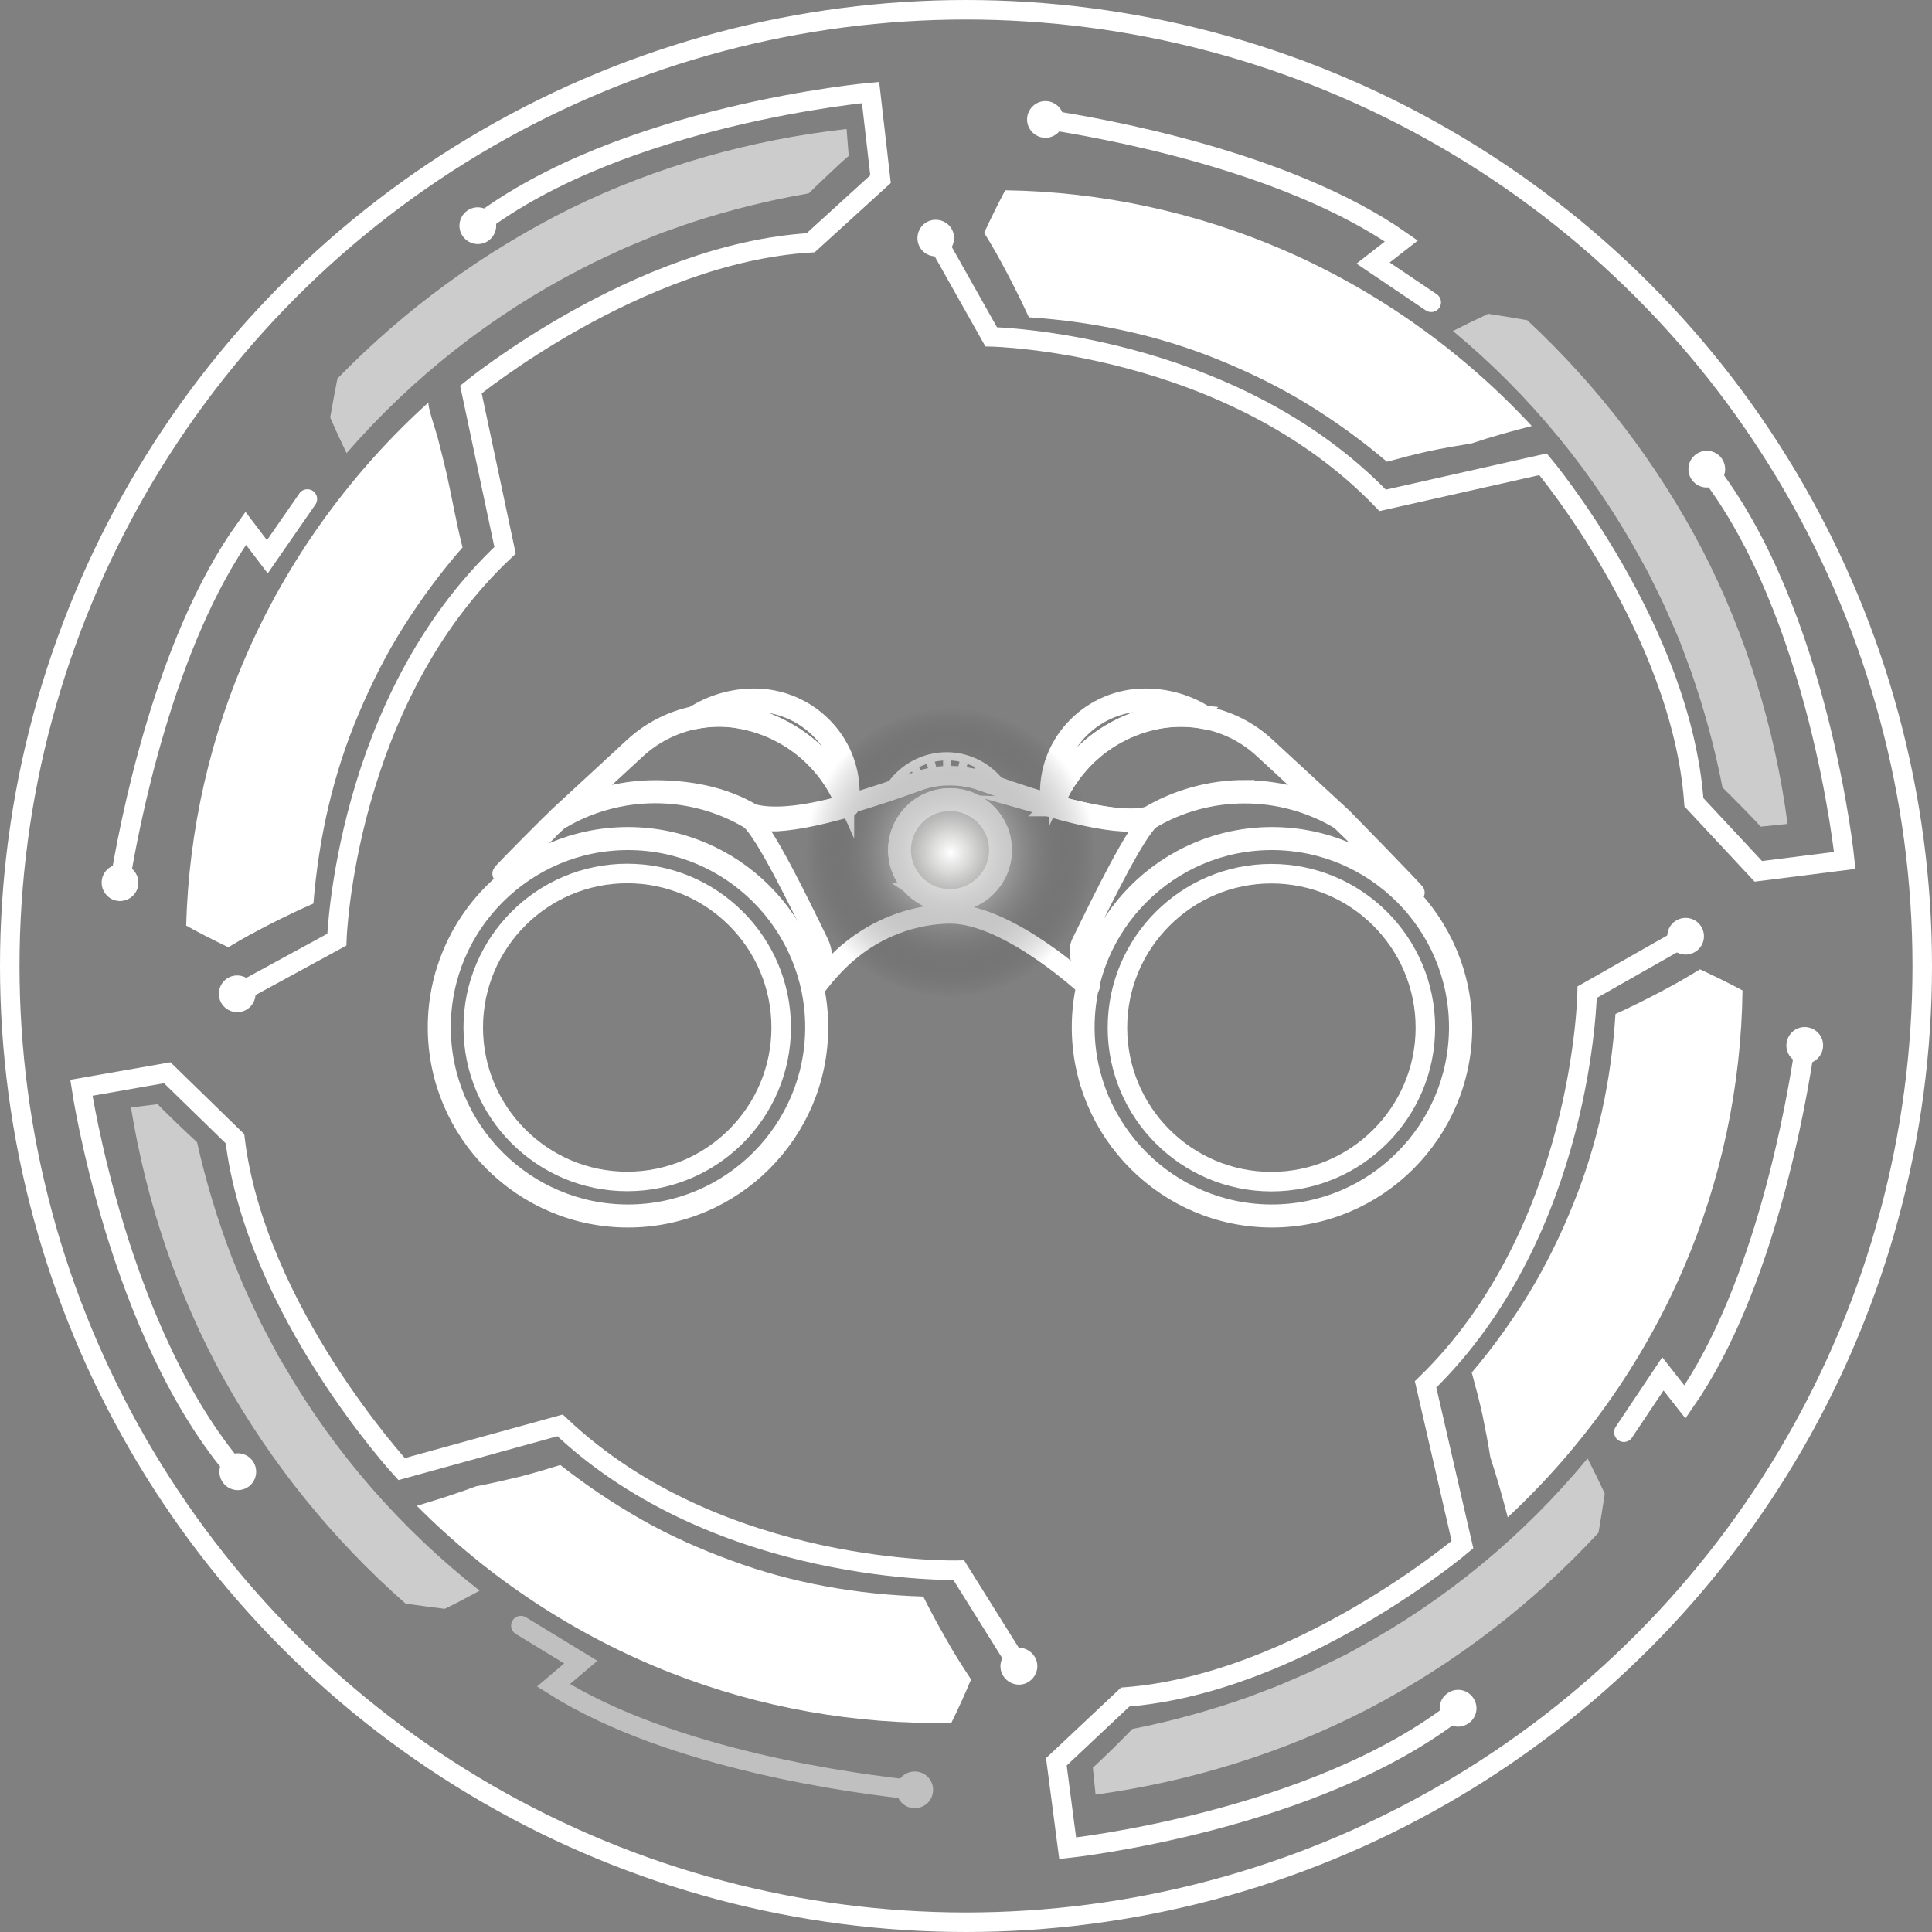 <?xml version="1.0" encoding="UTF-8"?>
                            <svg xmlns="http://www.w3.org/2000/svg" xmlns:xlink="http://www.w3.org/1999/xlink" viewBox="0 0 99 99">
                              <rect x="0" y="0" width="99" height="99" fill="#808080" stroke="none"/>
                              <defs>
                                <style>
                                  .uuid-0d56e7fb-2875-4fe5-8156-2f277112cd89, .uuid-22d72c78-7b5a-4b00-827e-b0eac6ee1d12 {
                                    fill: #fff;
                                  }
                            
                                  .uuid-2e0def06-99fe-4c10-afc5-2b2536168fc0 {
                                    stroke-linecap: round;
                                  }
                            
                                  .uuid-2e0def06-99fe-4c10-afc5-2b2536168fc0, .uuid-d1338e8d-efa2-4f31-8eaa-24709c34a9ba, .uuid-d7198e27-3733-4369-aa88-035f71d90ffa {
                                    fill: none;
                                    stroke: #fff;
                                    stroke-miterlimit: 10;
                                  }
                            
                                  .uuid-5bbe3a6b-3209-43f5-91a3-053782f04f3a {
                                    fill: url(#uuid-37e66743-fea0-44af-bc2a-d3439773809f);
                                  }
                            
                                  .uuid-57322d50-f321-40be-88d0-47412c31f03f {
                                    fill: url(#uuid-eb4e95e6-4ba6-49bb-b39e-6be471a94cbe);
                                  }
                            
                                  .uuid-b45ec072-af6b-4c53-9556-75ccf85dffa6 {
                                    fill: url(#uuid-07908716-4326-46de-911e-240803bc2cfe);
                                  }
                            
                                  .uuid-b8b3cd88-3e79-4672-9c79-2a73a22c8107 {
                                    fill: url(#uuid-6ea1b760-7462-4fc9-a5d3-1dc6d6b9b274);
                                  }
                            
                                  .uuid-e002a632-a3bd-478c-aabc-87a22439cd2f {
                                    opacity: .5;
                                  }
                            
                                  .uuid-e083a795-9136-448c-97aa-f5f1d7584725 {
                                    fill: url(#uuid-55608d3a-394d-43a2-8311-3eb10735aa6e);
                                  }
                            
                                  .uuid-22d72c78-7b5a-4b00-827e-b0eac6ee1d12 {
                                    opacity: .6;
                                  }
                            
                                  .uuid-d7198e27-3733-4369-aa88-035f71d90ffa {
                                    stroke-width: .25px;
                                  }
                                </style>
                                <radialGradient id="uuid-55608d3a-394d-43a2-8311-3eb10735aa6e" cx="89.68" cy="-19.39" fx="89.68" fy="-19.39" r="11.07" gradientTransform="translate(-6.52 86.13) rotate(-1.95)" gradientUnits="userSpaceOnUse">
                                  <stop offset=".16" stop-color="#fff"/>
                                  <stop offset="1" stop-color="#fff"/>
                                </radialGradient>
                                <radialGradient id="uuid-07908716-4326-46de-911e-240803bc2cfe" cx="45.75" cy="5.72" fx="45.75" fy="5.72" r="11.07" gradientTransform="translate(-10.46 79.25) rotate(-3.85)" xlink:href="#uuid-55608d3a-394d-43a2-8311-3eb10735aa6e"/>
                                <radialGradient id="uuid-6ea1b760-7462-4fc9-a5d3-1dc6d6b9b274" cx="63.79" cy="-58.9" fx="63.79" fy="-58.9" r="11.07" gradientTransform="translate(2.58 77.52) rotate(-1.84)" xlink:href="#uuid-55608d3a-394d-43a2-8311-3eb10735aa6e"/>
                                <radialGradient id="uuid-37e66743-fea0-44af-bc2a-d3439773809f" cx="17.56" cy="-5.95" fx="17.56" fy="-5.95" r="11.07" gradientTransform="translate(-.87 40.86) rotate(-1.09)" xlink:href="#uuid-55608d3a-394d-43a2-8311-3eb10735aa6e"/>
                                <radialGradient id="uuid-eb4e95e6-4ba6-49bb-b39e-6be471a94cbe" cx="48.71" cy="43.69" fx="48.71" fy="43.69" r="7.41" gradientTransform="matrix(1, 0, 0, 1, 0, 0)" gradientUnits="userSpaceOnUse">
                                  <stop offset="0" stop-color="#e4ebb8" stop-opacity="0"/>
                                  <stop offset="0" stop-color="#e6ecbd" stop-opacity=".08"/>
                                  <stop offset="0" stop-color="#ecf0cd" stop-opacity=".3"/>
                                  <stop offset="0" stop-color="#f5f7e5" stop-opacity=".64"/>
                                  <stop offset="0" stop-color="#fff"/>
                                  <stop offset=".13" stop-color="#e7e7e6" stop-opacity=".89"/>
                                  <stop offset=".41" stop-color="#a9a9a9" stop-opacity=".62"/>
                                  <stop offset=".82" stop-color="#484847" stop-opacity=".19"/>
                                  <stop offset="1" stop-color="#1d1d1b" stop-opacity="0"/>
                                </radialGradient>
                              </defs>
                              <g id="uuid-b6048480-8cd0-4e9d-a4ec-1509583b3e7d" data-name="Layer 1"/>
                              <g id="uuid-cdfd62d9-37e7-4b8b-a473-921981957125" data-name="Layer 2">
                                <g id="uuid-72be6569-5338-40cf-83d5-e28ef6fdc0c9" data-name="White icon">
                                  <g id="uuid-de11c6ea-1592-4ddd-a493-0248122e8f89" data-name="binocular top">
                                    <path class="uuid-d1338e8d-efa2-4f31-8eaa-24709c34a9ba" d="M55.85,50.56c.19-.33-.86-1.4-.44-2.26,1.1-2.24,2.75-5.63,3.54-6.32l.3-.26-.38,.11c-.25,.08-.57,.11-.94,.11h0c-2.3,0-6.29-1.44-7.6-1.91-.5-.18-1.02-.27-1.56-.28h-.17c-.54,0-1.06,.1-1.56,.28-.97,.35-2.25,.8-3.6,1.18-1.7,.48-3.05,.73-4,.73-.34,0-.63-.03-.87-.09v-.02h-.07l-.32-.09,.27,.27h0c.8,.74,2.43,4.08,3.51,6.3,.42,.86-.07,1.4,.12,1.74l.06,.12,.08-.1s.06-.08,.18-.21l.1-.11c2.44-2.77,5.39-2.92,6.2-2.92h0c2.98,0,7,3.74,7.02,3.77"/>
                                    <path class="uuid-d1338e8d-efa2-4f31-8eaa-24709c34a9ba" d="M48.68,46.23c-1.47,0-2.67-1.2-2.67-2.67s1.2-2.67,2.67-2.67,2.67,1.2,2.67,2.67-1.2,2.67-2.67,2.67Zm0-5.17c-1.38,0-2.5,1.12-2.5,2.5s1.12,2.5,2.5,2.5,2.5-1.12,2.5-2.5-1.12-2.5-2.5-2.5Z"/>
                                    <path class="uuid-d1338e8d-efa2-4f31-8eaa-24709c34a9ba" d="M48.68,46.23c-1.47,0-2.67-1.2-2.67-2.67s1.2-2.67,2.67-2.67,2.67,1.2,2.67,2.67-1.2,2.67-2.67,2.67Z"/>
                                    <path class="uuid-d1338e8d-efa2-4f31-8eaa-24709c34a9ba" d="M47.32,45.74h0l.06,.04s-.03-.03-.05-.04Z"/>
                                    <path class="uuid-d1338e8d-efa2-4f31-8eaa-24709c34a9ba" d="M49.99,45.78l.05-.03h0s-.03,.02-.05,.03Z"/>
                                    <g>
                                      <path class="uuid-d1338e8d-efa2-4f31-8eaa-24709c34a9ba" d="M43.43,41.31s-.07-.01-.08-.04c-.31-.78-.75-1.5-1.31-2.13-1.1-1.24-2.6-2.06-4.23-2.32-.73-.12-1.49-.1-2.22,.05-.04,0-.08-.01-.1-.05-.02-.04,0-.08,.03-.11,.93-.61,2.02-.93,3.13-.93,2.7,0,4.9,2.17,4.9,4.84,0,.21-.02,.59-.04,.63s-.09,.06-.09,.06Zm-6.6-4.74c.34,0,.67,.03,1,.08,1.67,.27,3.21,1.11,4.34,2.38,.5,.56,.8,.9,1.1,1.58,0-.09,.11,.1,.11,.02,0-2.57-2.12-4.66-4.73-4.66-.93,0-1.83,.23-2.64,.67,.27-.03,.54-.05,.82-.05Z"/>
                                      <path class="uuid-d1338e8d-efa2-4f31-8eaa-24709c34a9ba" d="M39.43,42.11c-.38,0-.7-.04-.97-.11-.01,0-.02,0-.04-.01-1.46-.87-3.14-1.33-4.85-1.33s-3.43,.47-4.9,1.36c-.04,.02-2.91,2.79-2.94,2.75-.03-.04,2.8-2.86,2.84-2.89l3.92-3.62c.86-.79,1.92-1.33,3.06-1.57,.75-.15,1.53-.17,2.28-.05,1.67,.27,3.21,1.11,4.34,2.38,.57,.64,1.02,1.38,1.34,2.18,0,.02,.02,.04,.02,.06,0,.02,0,.05,0,.07-.01,.02-.03,.04-.05,.04-1.72,.49-3.08,.74-4.05,.74Zm-.86-.42c.88,.26,2.45,.19,4.77-.46-.31-.77-.74-1.48-1.29-2.1-1.1-1.24-2.6-2.06-4.23-2.32-.73-.12-1.49-.1-2.22,.05-1.11,.23-2.14,.75-2.98,1.52l-3.39,3.13c1.34-.68,2.83-1.03,4.35-1.03,1.74,0,3.51,.33,4.99,1.22Z"/>
                                      <path class="uuid-d1338e8d-efa2-4f31-8eaa-24709c34a9ba" d="M32.18,62.4c-5.38,0-9.76-4.38-9.76-9.76s4.38-9.76,9.76-9.76,9.76,4.38,9.76,9.76-4.38,9.76-9.76,9.76Zm0-19.34c-5.28,0-9.58,4.3-9.58,9.58s4.3,9.58,9.58,9.58,9.58-4.3,9.58-9.58-4.3-9.58-9.58-9.58Z"/>
                                    </g>
                                    <g>
                                      <path class="uuid-d1338e8d-efa2-4f31-8eaa-24709c34a9ba" d="M53.91,41.32s-.07-.04-.08-.07c-.03-.21-.04-.42-.04-.63,0-2.67,2.2-4.84,4.9-4.84,1.12,0,2.2,.32,3.13,.93,.04,.02,.05,.07,.03,.11-.02,.04-.06,.06-.1,.05-.73-.15-1.49-.16-2.22-.05-1.63,.26-3.14,1.08-4.23,2.32-.56,.63-1,1.34-1.31,2.13-.01,.03-.05,.06-.08,.06h-.01Zm7.43-4.7c-.81-.44-1.71-.67-2.64-.67-2.61,0-4.73,2.09-4.73,4.66,0,.09,.09-.3,.1-.21,.3-.68,.62-.83,1.12-1.38,1.12-1.27,2.66-2.11,4.34-2.38,.33-.05,.67-.08,1-.08,.27,0,.55,.02,.82,.05Z"/>
                                      <path class="uuid-d1338e8d-efa2-4f31-8eaa-24709c34a9ba" d="M53.88,41.38s-.04-.02-.05-.04c-.01-.02-.01-.05,0-.07,0-.02,.02-.04,.02-.06,.32-.8,.77-1.53,1.34-2.18,1.12-1.27,2.66-2.11,4.34-2.38,.75-.12,1.53-.1,2.28,.05,1.14,.23,2.2,.77,3.06,1.57l3.92,3.62s3.78,3.86,3.75,3.9c-.03,.04-3.82-3.74-3.86-3.76-1.47-.89-3.17-1.36-4.9-1.36s-3.39,.46-4.85,1.33c-.01,0-.02,.01-.04,.01-.26,.08-.59,.11-.97,.11-.97,0-2.33-.25-4.05-.74Zm9.9-.9c1.52,0,3.01,.36,4.35,1.03l-3.39-3.13c-.83-.77-1.86-1.3-2.98-1.52-.73-.15-1.49-.16-2.22-.05-1.63,.26-3.14,1.08-4.23,2.32-.55,.62-.99,1.33-1.29,2.1,2.31,.65,3.96,.85,4.84,.59,1.48-.88,3.19-1.35,4.92-1.35Z"/>
                                      <path class="uuid-d1338e8d-efa2-4f31-8eaa-24709c34a9ba" d="M55.42,52.64c0-5.38,4.38-9.76,9.76-9.76s9.76,4.38,9.76,9.76-4.38,9.76-9.76,9.76-9.76-4.38-9.76-9.76Zm.17,0c0,5.28,4.3,9.58,9.58,9.58s9.58-4.3,9.58-9.58-4.3-9.58-9.58-9.58-9.58,4.3-9.58,9.58Z"/>
                                      <path class="uuid-d1338e8d-efa2-4f31-8eaa-24709c34a9ba" d="M57.26,52.66c0-4.35,3.54-7.89,7.89-7.89s7.89,3.54,7.89,7.89-3.54,7.89-7.89,7.89-7.89-3.54-7.89-7.89Z"/>
                                    </g>
                                    <path class="uuid-d7198e27-3733-4369-aa88-035f71d90ffa" d="M45.98,40.04h0s.08-.09,.12-.13h0l.07,.07,.18-.06-.13-.13s.09-.08,.13-.12h0s.09-.07,.13-.11h0s.09-.07,.13-.1h.01s.1-.08,.15-.11l.19,.34c.06-.02,.11-.04,.17-.06l-.21-.37h0c.21-.11,.43-.21,.66-.27l.14,.51c.06,0,.12-.02,.17-.03l-.14-.53h0c.06-.01,.11-.03,.17-.04h0c.06-.01,.11-.02,.17-.03h0c.06,0,.12-.01,.18-.02h0c.06,0,.12,0,.18,0v.57h.17v-.57c.06,0,.12,0,.18,0h0c.06,0,.12,.01,.18,.02h0c.06,0,.12,.02,.17,.03h0c.06,.01,.12,.02,.17,.04l-.14,.53c.06,0,.12,.02,.17,.03l.14-.51c.23,.07,.45,.16,.66,.27l-.21,.37c.06,.02,.11,.04,.17,.06l.19-.34h0s.1,.06,.15,.1h.01s.09,.07,.13,.11h0s.09,.08,.13,.11h0s.09,.08,.13,.12l-.13,.13,.18,.06,.07-.07s.08,.09,.12,.13h0c.1,.04,.2,.07,.31,.11-.65-.89-1.71-1.48-2.89-1.48s-2.24,.58-2.89,1.47c.1-.04,.21-.07,.31-.11Z"/>
                                  </g>
                                  <path class="uuid-d1338e8d-efa2-4f31-8eaa-24709c34a9ba" d="M24.25,52.65c0-4.35,3.54-7.89,7.89-7.89s7.89,3.54,7.89,7.89-3.54,7.89-7.89,7.89-7.89-3.54-7.89-7.89Z"/>
                                  <g id="uuid-c680bdeb-c956-469b-846a-c73dc9ce6719" data-name="green stroke copy">
                                    <g>
                                      <path class="uuid-2e0def06-99fe-4c10-afc5-2b2536168fc0" d="M47.92,12.16l2.87,5.1s12.24,.24,20.06,8.38l8.22-1.85s7.09,8.46,7.73,17.32l3.3,3.54,4.43-.56s-1.29-12.71-7.08-20.09"/>
                                      <path class="uuid-0d56e7fb-2875-4fe5-8156-2f277112cd89" d="M47.13,12.66c-.25-.45-.09-1.03,.36-1.28,.45-.25,1.03-.09,1.28,.36,.25,.45,.09,1.03-.36,1.28-.45,.25-1.03,.09-1.28-.36Z"/>
                                      <path class="uuid-0d56e7fb-2875-4fe5-8156-2f277112cd89" d="M88.2,23.46c-.32-.41-.91-.48-1.32-.16-.41,.32-.48,.91-.16,1.32s.91,.48,1.32,.16c.41-.32,.48-.91,.16-1.32Z"/>
                                    </g>
                                    <g>
                                      <path class="uuid-2e0def06-99fe-4c10-afc5-2b2536168fc0" d="M53.52,6.11c2.92,.44,12.42,2.12,18.29,6.24l-1.45,1.13,2.98,2.01"/>
                                      <path class="uuid-0d56e7fb-2875-4fe5-8156-2f277112cd89" d="M53.43,7.05c-.51-.08-.87-.56-.79-1.07,.08-.51,.56-.87,1.07-.79,.51,.08,.87,.56,.79,1.07s-.56,.87-1.07,.79Z"/>
                                    </g>
                                    <g>
                                      <path class="uuid-2e0def06-99fe-4c10-afc5-2b2536168fc0" d="M86.42,47.95l-5.09,2.89s-.18,12.24-8.28,20.1l1.89,8.21s-8.42,7.13-17.28,7.81l-3.53,3.32,.58,4.43s12.7-1.35,20.06-7.18"/>
                                      <path class="uuid-0d56e7fb-2875-4fe5-8156-2f277112cd89" d="M85.91,47.16c.45-.26,1.03-.1,1.28,.35,.26,.45,.1,1.03-.35,1.28-.45,.26-1.03,.1-1.28-.35-.26-.45-.1-1.03,.35-1.28Z"/>
                                      <path class="uuid-0d56e7fb-2875-4fe5-8156-2f277112cd89" d="M75.3,88.27c.41-.32,.48-.91,.15-1.32-.32-.41-.91-.48-1.32-.15-.41,.32-.48,.91-.15,1.32s.91,.48,1.32,.15Z"/>
                                    </g>
                                    <g>
                                      <path class="uuid-2e0def06-99fe-4c10-afc5-2b2536168fc0" d="M92.5,53.52c-.42,2.92-2.06,12.43-6.16,18.32l-1.13-1.44-2,2.99"/>
                                      <path class="uuid-0d56e7fb-2875-4fe5-8156-2f277112cd89" d="M91.55,53.43c.08-.51,.55-.87,1.07-.79,.51,.08,.87,.55,.79,1.07-.08,.51-.55,.87-1.07,.79-.51-.08-.87-.55-.79-1.07Z"/>
                                    </g>
                                    <g>
                                      <path class="uuid-2e0def06-99fe-4c10-afc5-2b2536168fc0" d="M52.23,85.42l-3.1-4.96s-12.24,.34-20.43-7.42l-8.12,2.24s-7.48-8.11-8.54-16.93l-3.47-3.38-4.4,.77s1.88,12.64,8.03,19.74"/>
                                      <path class="uuid-0d56e7fb-2875-4fe5-8156-2f277112cd89" d="M53.01,84.88c.28,.44,.14,1.02-.3,1.3-.44,.28-1.02,.14-1.3-.3-.28-.44-.14-1.02,.3-1.3s1.02-.14,1.3,.3Z"/>
                                      <path class="uuid-0d56e7fb-2875-4fe5-8156-2f277112cd89" d="M11.47,76.03c.34,.39,.93,.44,1.33,.1,.39-.34,.44-.93,.1-1.33s-.93-.44-1.33-.1c-.39,.34-.44,.93-.1,1.33Z"/>
                                    </g>
                                    <g class="uuid-e002a632-a3bd-478c-aabc-87a22439cd2f">
                                      <g>
                                        <path class="uuid-2e0def06-99fe-4c10-afc5-2b2536168fc0" d="M46.93,91.73c-2.93-.3-12.5-1.53-18.57-5.37l1.4-1.19-3.07-1.87"/>
                                        <path class="uuid-0d56e7fb-2875-4fe5-8156-2f277112cd89" d="M46.97,90.78c.52,.05,.89,.51,.84,1.03-.05,.52-.51,.89-1.03,.84-.52-.05-.89-.51-.84-1.03,.05-.52,.51-.89,1.03-.84Z"/>
                                      </g>
                                    </g>
                                    <g>
                                      <path class="uuid-2e0def06-99fe-4c10-afc5-2b2536168fc0" d="M12.12,50.95l5.14-2.8s.39-12.24,8.62-19.95l-1.75-8.24s8.54-6.99,17.41-7.52l3.58-3.26-.51-4.44s-12.73,1.13-20.18,6.84"/>
                                      <path class="uuid-0d56e7fb-2875-4fe5-8156-2f277112cd89" d="M12.61,51.75c-.46,.25-1.03,.08-1.28-.37-.25-.46-.08-1.03,.37-1.28,.46-.25,1.03-.08,1.28,.37,.25,.46,.08,1.03-.37,1.28Z"/>
                                      <path class="uuid-0d56e7fb-2875-4fe5-8156-2f277112cd89" d="M23.91,10.82c-.41,.32-.49,.91-.17,1.32s.91,.49,1.32,.17c.41-.32,.49-.91,.17-1.32-.32-.41-.91-.49-1.32-.17Z"/>
                                    </g>
                                    <g>
                                      <path class="uuid-2e0def06-99fe-4c10-afc5-2b2536168fc0" d="M6.13,45.28c.47-2.91,2.27-12.39,6.46-18.21l1.11,1.46,2.05-2.96"/>
                                      <path class="uuid-0d56e7fb-2875-4fe5-8156-2f277112cd89" d="M7.08,45.38c-.08,.51-.57,.86-1.08,.78-.51-.08-.86-.57-.78-1.08,.08-.51,.57-.86,1.08-.78,.51,.08,.86,.57,.78,1.08Z"/>
                                    </g>
                                    <path class="uuid-22d72c78-7b5a-4b00-827e-b0eac6ee1d12" d="M41.43,9.91c-2.03,.35-4.04,.85-6,1.49l-1.46,.51c-.48,.18-.96,.39-1.43,.58-.48,.19-.94,.41-1.41,.63l-.7,.33c-.23,.11-.46,.24-.69,.35-4.54,2.34-8.63,5.56-11.98,9.42-.29-.6-.58-1.22-.84-1.83,.11-.65,.24-1.32,.37-1.99,3.45-3.55,7.5-6.51,11.95-8.72,4.43-2.17,9.24-3.52,14.14-4.07l.11,1.38c-.36,.3-.71,.64-1.05,.96-.34,.32-.68,.64-1,.96Z"/>
                                    <path class="uuid-22d72c78-7b5a-4b00-827e-b0eac6ee1d12" d="M88.26,40.34c-.39-2.03-.94-4.02-1.62-5.97l-.54-1.45c-.19-.48-.41-.95-.61-1.42-.2-.48-.43-.94-.66-1.4l-.34-.69c-.11-.23-.25-.45-.37-.68-2.43-4.49-5.74-8.51-9.67-11.77,.6-.3,1.21-.6,1.81-.88,.66,.1,1.32,.21,2,.33,3.62,3.37,6.67,7.36,8.97,11.76,2.26,4.38,3.72,9.16,4.37,14.05l-1.38,.14c-.31-.35-.65-.69-.98-1.03-.33-.33-.65-.66-.98-.98Z"/>
                                    <path class="uuid-22d72c78-7b5a-4b00-827e-b0eac6ee1d12" d="M58.01,88.6c2.02-.4,4.02-.95,5.96-1.64l1.45-.55c.48-.2,.95-.41,1.42-.61,.48-.2,.93-.44,1.4-.66l.69-.34c.23-.11,.45-.25,.68-.37,4.49-2.45,8.49-5.76,11.74-9.7,.3,.6,.61,1.21,.88,1.81-.1,.66-.2,1.32-.32,2-3.36,3.63-7.34,6.69-11.74,9-4.37,2.27-9.15,3.75-14.03,4.42l-.14-1.38c.35-.31,.69-.66,1.03-.98,.33-.33,.66-.65,.98-.99Z"/>
                                    <path class="uuid-22d72c78-7b5a-4b00-827e-b0eac6ee1d12" d="M10.1,58.54c.45,2.01,1.05,3.99,1.79,5.92l.59,1.43c.21,.47,.43,.94,.65,1.4,.21,.47,.46,.92,.7,1.38l.36,.68c.12,.23,.26,.45,.39,.67,2.56,4.42,5.98,8.34,10,11.49-.59,.32-1.19,.64-1.79,.93-.66-.08-1.33-.17-2.01-.27-3.72-3.27-6.88-7.17-9.3-11.5-2.38-4.31-3.98-9.06-4.77-13.92l1.37-.17c.32,.34,.67,.67,1.01,1,.34,.33,.67,.64,1.01,.95Z"/>
                                  </g>
                                  <g id="uuid-ae20bdba-7fa5-4342-83cf-fd8ddfe15e21" data-name="green ring copy">
                                    <g id="uuid-4e57b617-eeff-4df6-ac00-fbfb63deb05c" data-name="texture with BG">
                                      <g id="uuid-06ba6317-4514-44f4-8fa4-6babc61190c8" data-name="Outer ring bg">
                                        <path class="uuid-e083a795-9136-448c-97aa-f5f1d7584725" d="M75.41,70.34c1.09-1.28,2.07-2.65,2.95-4.09,.87-1.44,1.61-2.95,2.24-4.51,1.27-3.11,1.97-6.43,2.18-9.78,.73-.33,1.45-.69,2.18-1.07,.36-.19,.73-.39,1.09-.59,.35-.2,.71-.42,1.06-.63,.73,.34,1.47,.7,2.18,1.08-.06,4.9-1.1,9.79-3.04,14.28-2.07,4.8-5.16,9.16-8.99,12.72-.27-1.05-.56-2.07-.89-3.07-.12-.75-.26-1.48-.41-2.2-.16-.72-.35-1.44-.54-2.13Z"/>
                                        <g>
                                          <path class="uuid-b45ec072-af6b-4c53-9556-75ccf85dffa6" d="M28.7,75.06c1.32,1.04,2.72,1.98,4.18,2.81,1.46,.83,3,1.51,4.58,2.09,3.15,1.17,6.49,1.75,9.85,1.85,.36,.72,.74,1.43,1.15,2.14,.2,.36,.41,.72,.63,1.07,.22,.35,.44,.69,.67,1.04-.31,.74-.65,1.5-1.01,2.22-4.9,.1-9.82-.77-14.38-2.56-4.87-1.91-9.33-4.85-13.01-8.56,1.04-.31,2.05-.63,3.04-1,.75-.14,1.48-.31,2.19-.48,.72-.18,1.43-.4,2.12-.61Z"/>
                                          <path class="uuid-b8b3cd88-3e79-4672-9c79-2a73a22c8107" d="M71.08,23.67c-1.28-1.09-2.65-2.08-4.08-2.96-1.44-.88-2.95-1.62-4.5-2.25-3.11-1.28-6.43-1.98-9.78-2.2-.33-.73-.69-1.45-1.07-2.18-.19-.36-.39-.73-.59-1.09-.2-.35-.41-.71-.63-1.06,.34-.73,.7-1.47,1.08-2.18,4.9,.07,9.78,1.12,14.28,3.07,4.8,2.08,9.15,5.18,12.7,9.01-1.05,.27-2.07,.55-3.08,.89-.75,.12-1.48,.25-2.2,.4-.72,.16-1.44,.35-2.14,.54Z"/>
                                        </g>
                                        <path class="uuid-5bbe3a6b-3209-43f5-91a3-053782f04f3a" d="M23.71,28.04c-1.11,1.27-2.11,2.62-3.01,4.04-.9,1.42-1.66,2.93-2.31,4.47-1.32,3.09-2.06,6.4-2.33,9.75-.73,.32-1.46,.67-2.19,1.04-.36,.19-.74,.38-1.1,.58-.36,.2-.71,.4-1.07,.62-.73-.35-1.46-.72-2.16-1.11,.13-4.9,1.24-9.77,3.25-14.24,2.14-4.77,5.3-9.08,9.18-12.58-.11,.1,.39,1.55,.44,1.75,.17,.64,.33,1.29,.48,1.93,.28,1.25,.49,2.51,.81,3.75Z"/>
                                      </g>
                                    </g>
                                  </g>
                                  <circle class="uuid-57322d50-f321-40be-88d0-47412c31f03f" cx="48.71" cy="43.69" r="7.41"/>
                                  <g id="uuid-502fb917-721f-48cb-a70c-61731262ced5" data-name="Layer 10">
                                    <circle class="uuid-d1338e8d-efa2-4f31-8eaa-24709c34a9ba" cx="49.5" cy="49.5" r="49"/>
                                  </g>
                                </g>
                              </g>
                            </svg>